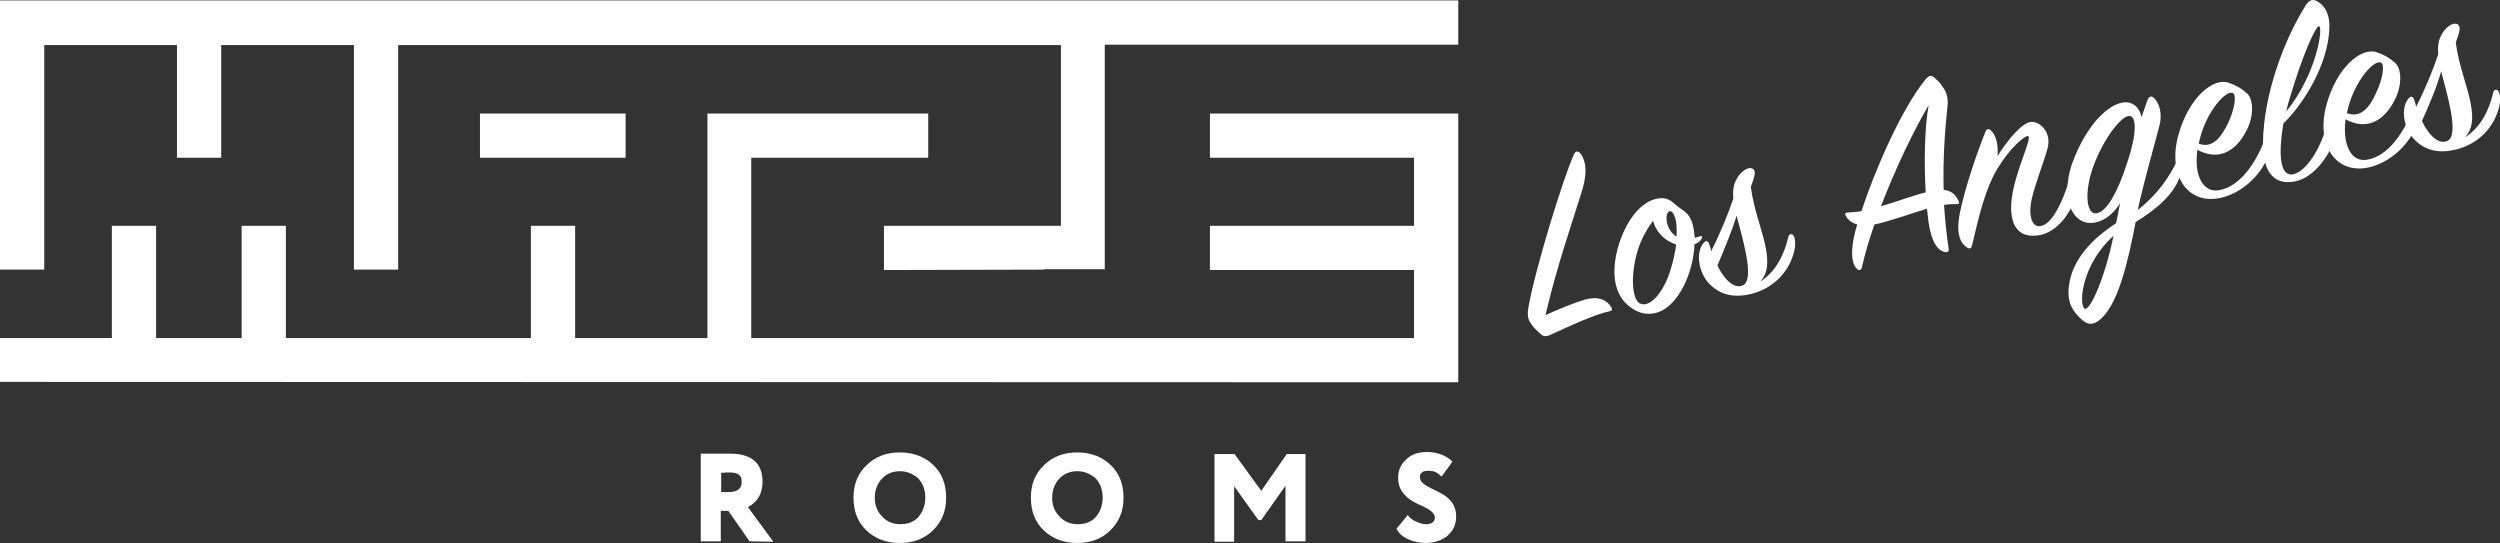 <?xml version="1.0" encoding="UTF-8"?>
<!-- Generator: Adobe Illustrator 19.1.0, SVG Export Plug-In . SVG Version: 6.00 Build 0)  -->
<svg version="1.1" id="Layer_1" xmlns="http://www.w3.org/2000/svg" xmlns:xlink="http://www.w3.org/1999/xlink" viewBox="169 357.7 599 130.1">
<rect x="169" y="357.7" width="599" height="130.1" fill="#333333" stroke="none"/>
<style type="text/css">
	.st0{fill:#FFFFFF;}
</style>
<g>
	<path class="st0" d="M348.6,487.4l-5.1-7.3h-1.8v7.3h-4.8v-21c0.5,0,1.7,0,3.8,0c1.9,0,3,0,3.3,0c5.1,0,7.7,2.3,7.7,6.7   c0,2.9-1.2,4.9-3.5,6.1l6.1,8.3L348.6,487.4L348.6,487.4z M343.9,470.9c0,0-0.1,0-0.3,0c-0.3,0-0.9,0-1.8,0.1v4.6h1.7   c2.2,0,3.2-0.8,3.2-2.4C346.8,471.6,345.8,470.9,343.9,470.9z"/>
	<path class="st0" d="M384.6,487.8c-3.2,0-5.9-1-8-3s-3.1-4.6-3.1-7.9c0-3.1,1-5.7,3.1-7.7c2.1-2.1,4.8-3.1,8-3.1s5.9,1,8,3   s3.1,4.6,3.1,7.9c0,3.2-1.1,5.8-3.2,7.8C390.5,486.8,387.8,487.8,384.6,487.8z M384.6,470.6c-1.7,0-3.2,0.6-4.3,1.8   c-1.1,1.2-1.7,2.7-1.7,4.6c0,1.8,0.6,3.3,1.8,4.5c1.1,1.2,2.6,1.8,4.3,1.8c1.9,0,3.4-0.6,4.4-1.8c1-1.2,1.6-2.7,1.6-4.6   s-0.6-3.4-1.7-4.6C387.7,471.2,386.3,470.6,384.6,470.6z"/>
	<path class="st0" d="M427.1,487.8c-3.2,0-5.9-1-8-3s-3.1-4.6-3.1-7.9c0-3.1,1-5.7,3.1-7.7c2.1-2.1,4.8-3.1,8-3.1s5.9,1,8,3   s3.1,4.6,3.1,7.9c0,3.2-1.1,5.8-3.2,7.8C433,486.8,430.3,487.8,427.1,487.8z M427.1,470.6c-1.7,0-3.2,0.6-4.3,1.8   c-1.1,1.2-1.7,2.7-1.7,4.6c0,1.8,0.6,3.3,1.8,4.5c1.1,1.2,2.6,1.8,4.3,1.8c1.9,0,3.4-0.6,4.4-1.8c1-1.2,1.6-2.7,1.6-4.6   s-0.6-3.4-1.7-4.6C430.2,471.2,428.8,470.6,427.1,470.6z"/>
	<path class="st0" d="M481.8,487.4H477v-13.3l-5.8,8.2h-0.7l0,0l-5.8-8.1v13.3H460v-21h4.8l0,0l6.4,8.8l6.1-8.8h4.5V487.4z"/>
	<path class="st0" d="M510.7,487.8c-1.5,0-3-0.3-4.3-0.9c-1.4-0.6-2.3-1.5-2.8-2.5l0,0l0,0l2.7-3.3l0,0c0.5,0.7,1.2,1.3,2.1,1.6   c0.8,0.4,1.6,0.6,2.4,0.6c1.2,0,2-0.6,2-1.6c0-1.2-1.6-2.1-3.1-2.8c-1.2-0.5-2.7-1.2-3.8-2.3c-0.6-0.6-1.1-1.2-1.4-1.9   c-0.4-0.8-0.5-1.6-0.5-2.6c0-1.7,0.6-3.1,1.9-4.3c1.2-1.2,2.9-1.8,4.9-1.8c2.6,0,4.7,0.8,6.2,2.3l0,0l0,0l-2.6,3.6l0,0   c-1-1-1.7-1.4-3.2-1.4c-0.6,0-1.2,0.1-1.5,0.4c-0.4,0.3-0.5,0.7-0.5,1.1c0,1.4,1.5,2.1,3.3,3c1.2,0.6,2.6,1.2,3.6,2.2   c1.2,1.1,1.8,2.5,1.8,4.3c0,0.9-0.2,1.7-0.5,2.5c-0.3,0.7-0.9,1.4-1.5,2c-0.7,0.6-1.4,1-2.3,1.3   C512.7,487.6,511.7,487.8,510.7,487.8z"/>
	<path class="st0" d="M169,449.2v-10.5h26.8v-26.9h10.6v26.9h20.5v-26.9h10.6v26.9h58.7v-26.9h10.6v26.9h31.7v-53.8h52.9v10.6H349   v43.2h158.8v-16.3h-48.9v-10.6h48.9v-16.3h-48.9v-10.6h59.5v64.4L169,449.2L169,449.2z M380.8,422.4v-10.6h42.4v-43.3H264.4v53.8   h-10.6v-53.8H222v27h-10.6v-27h-31.8v53.8H169v-64.5h349.4v10.6h-84.7v53.8h-14.5v0.1L380.8,422.4L380.8,422.4z M284,395.5v-10.6   h34.9v10.6H284z"/>
</g>
<g>
	<path class="st0" d="M548.7,429.5c3.2-0.9,5.2,0,6.3,1.7c0.3,0.5,0.4,0.9-0.4,1.1c-3.2,0.6-10,3.7-13.6,5.4c-1.5,0.7-2.1,0.8-3-0.1   c-0.8-0.7-1.8-1.7-2.2-2.4c-0.7-1-0.9-2-0.6-3.8c1.5-8.7,8.1-30.4,10.9-36.7c0.4-0.9,1-0.9,1.6-0.2c1.1,1.5,1.9,4.1,0.2,9.4   c-2.1,6.8-6,18-8.6,29.3C542.8,431.6,546.3,430.2,548.7,429.5z"/>
	<path class="st0" d="M575,416.2c-0.2,5.8-3,13.1-7.4,15.7c-2.2,1.3-5.5,1.7-8.7-1.2c-3.6-3.2-3.8-9-1.9-14.8   c1.6-4.9,4.7-9.5,8.6-10.5c2-0.5,3.2-0.2,4.8,1.3c1.9,1.7,3.9,1.8,4.5,6.5c0,0.5,0.1,1,0.2,1.5c0.4-0.1,0.7-0.3,1.3-0.4   c0.5-0.1,0.5,0.2,0.3,0.6C576.3,415.6,575.7,416,575,416.2z M569.2,415.7c-1.6-0.8-3.6-2.7-4.1-5.1c-1.4,1.8-2.9,4.4-3.7,7.1   c-1.7,5.5-1.5,11.6,0.5,12.7c2.1,1.1,5.6-2,7.5-8.5c0.6-2,1-4,1.2-5.6C570.1,416.1,569.7,415.9,569.2,415.7z M570.2,409.5   c-0.7-2-2-1.3-1.9,0.6c0,1.8,1.1,3.5,2.4,4.3C570.8,412.3,570.7,410.6,570.2,409.5z"/>
	<path class="st0" d="M584.3,405.3c-0.2-2.6,0.2-3.9,1.3-5.5c1.2-1.6,2.6-2.1,3.3-1.7c0.8,0.5,0.6,1.3,0.1,3   c-0.2,0.4-0.3,0.9-0.5,1.4c0.8,6,3,10.8,3.7,15.3c0.4,2.5,0.5,5.4-1.5,7.4c4-2.5,5.9-6.9,6.8-10.8c0.2-0.8,0.9-0.7,1.2-0.3   c0.4,0.5,0.7,2.2,0,4.5c-1.5,5-5.4,8.3-10,9.5c-3.7,0.9-7.5,0.7-10.6-2.9c-2.1-2.6-2.8-6.9-1-9.2c0.6-0.8,1.2-0.7,1.5,0.4   c0.2,0.5,0.3,1,0.4,1.5C581.1,413.7,583.1,408.9,584.3,405.3z M580.5,421.3c1.7,3.6,4.2,5.8,6.2,4.7c2.8-1.5-0.3-11.5-1.6-16.6   C583.9,413.2,582.2,417.3,580.5,421.3z"/>
	<path class="st0" d="M618.1,411.5c-1.3,3.7-2.3,7.2-3,10.3c-0.1,0.6-0.7,0.8-1.1,0.4c-1-0.9-1.6-2.8-1-6.7c0.2-1,0.5-2.5,1-4   c-1.6-0.5-2.3-1.3-2.6-1.8c-0.5-0.8-0.4-1.1,0.6-1.1c0.9-0.1,1.9-0.1,3-0.3c3.2-9.8,9.6-24.5,15.3-31.5c0.9-1.1,1.5-1.2,2.3-0.4   c0.8,0.8,1.1,0.9,2,2.3c1,1.4,1.2,2.9,1,4.7c-0.6,5.5-1.1,12.4-0.9,19.8c2.1,0.2,3,1.4,3.6,2.7c0.2,0.6,0,0.8-0.6,0.7   c-0.8,0-1.7,0-2.9,0.2c0.2,3.5,0.6,7.1,1.1,10.5c0.1,0.6-0.2,0.9-0.9,0.8c-1.4-0.3-2.8-1.7-3.6-5.4c-0.3-1.3-0.5-3-0.7-5   C626.2,409.1,621.1,410.9,618.1,411.5z M630.4,403.8c-0.4-6.9-0.3-15.4,0.7-20.9c-3.8,6.5-8.1,15.5-11.4,24.2   C623.6,406,627.4,404.5,630.4,403.8z"/>
	<path class="st0" d="M655.7,386.9c2.2-0.1,4.9,2.6,3.9,6.3c-0.8,3.1-3,8.6-3.8,12.2c-0.9,4.1,0.1,7.1,2.4,6.4   c2.6-0.7,4.9-5.6,6.5-10.6c0.2-0.6,0.7-0.7,1.1-0.3c0.6,0.6,0.8,2.1,0.3,4.2c-1,4-4.4,8.1-8.2,8.9c-5.5,1.1-7.6-2.6-6.9-8.6   c0.8-6.8,5.1-14.8,3.9-15.1c-0.7-0.1-4.1,2.5-7.3,7.8c-3,4.9-4.5,11.7-6.1,18.4c-0.1,0.6-0.5,1-1.2,0.5c-1.6-1-2.4-3.1-2-6.5   c0.5-4.3,3.6-14.3,6.4-21.2c0.3-0.8,0.8-0.8,1.4-0.3c1.3,1.4,1.7,3.6,1.5,6.1C649.9,391.4,653.5,387,655.7,386.9z"/>
	<path class="st0" d="M680.7,410.9c-1.8,9.4-4.3,20.6-9.1,23.8c-1.2,0.8-2.5,0.9-4-0.6c-1.8-1.7-3.4-3.7-2.9-7.8   c0.7-6.2,5.4-11.3,11.3-15.1c0.4-1.6,0.6-3.2,1-4.8c-1.5,2.3-3.5,4.1-5.9,4.6c-5.9,1.2-8.8-6.6-5.1-15.5   c3.5-8.5,8.1-12.5,11.4-13.2c2.6-0.5,4.3,1.2,4.7,3.5c0.5-1.5,1-2.8,1.4-4c0.3-1,1-1.2,1.5-0.7c1.2,1,2.3,3.6,1.3,7.1   c-1.1,4.3-3.6,12.9-5.1,19.8c4.9-3.8,7.7-8.1,9.6-12.1c0.3-0.6,0.9-0.7,1.1-0.1c0.2,0.6,0.2,2-0.5,4   C689.8,404.4,685.6,407.9,680.7,410.9z M668.4,431.6c1.1,1.1,4.8-6.7,7-17.4C668,420.8,667,430.2,668.4,431.6z M679,385.5   c-2,0.3-5.9,5.4-8.3,11.7s-1.9,12.1,0.7,11.6c2.5-0.5,5-5.2,7.1-11.6C681.2,389.4,680.9,385.2,679,385.5z"/>
	<path class="st0" d="M700.5,403.3c5.4-0.8,9.1-7,11-11.8c0.2-0.6,0.7-0.7,1.1-0.2s0.5,2.3-0.3,4.2c-1.9,4.5-6.3,8.5-11.2,9.6   c-8.2,1.8-12.7-5.7-10.2-14.9s8.4-13.9,12-12.7c1.8,0.6,3.2,1.4,4.5,2.6c1.5,1.3,1.8,5.4-0.3,9.2c-2.4,4.5-6.4,7.1-11.6,4.3   C694.6,400,697,403.8,700.5,403.3z M702.8,387.3c1.5-3.1,2.2-6.8,1.2-7.3c-1.6-0.8-6.2,4.2-7.9,10.9c-0.1,0.4-0.2,0.9-0.3,1.2   C699.3,393.5,701.4,390.1,702.8,387.3z"/>
	<path class="st0" d="M718.2,399.5c3.2-0.4,6.7-6,8.2-11.5c0.3-0.9,1-1.1,1.4-0.3c0.5,1,0.6,2.4,0.2,4.1c-0.5,2.1-4.1,8.5-9.3,9.4   c-4.5,0.8-7.5-1.8-7.5-9.1c0.1-11.7,5.1-25,10.3-33.2c0.8-1.2,1.6-1.5,2.7-0.9c2.2,1.3,3.1,3.6,2.9,6.8c-0.4,8.4-6,17.6-11,22.5   C714.9,394.3,715.2,399.8,718.2,399.5z M724.7,364c-0.9-0.3-4.3,7.8-7,17c-0.4,1.2-0.7,2.3-0.9,3.4   C724.1,375.4,725.6,364.4,724.7,364z"/>
	<path class="st0" d="M736,396c5.4-0.8,9.1-7,11-11.8c0.2-0.6,0.7-0.7,1.1-0.2s0.5,2.3-0.3,4.2c-1.9,4.5-6.3,8.5-11.2,9.6   c-8.2,1.8-12.7-5.7-10.2-14.9c2.5-9.2,8.4-13.9,12-12.7c1.8,0.6,3.2,1.4,4.5,2.6c1.5,1.3,1.8,5.4-0.3,9.2   c-2.4,4.5-6.4,7.1-11.6,4.3C730.2,392.7,732.5,396.5,736,396z M738.3,380c1.5-3.1,2.2-6.8,1.2-7.3c-1.6-0.8-6.2,4.2-7.9,10.9   c-0.1,0.4-0.2,0.9-0.3,1.2C734.9,386.2,737,382.9,738.3,380z"/>
	<path class="st0" d="M753.2,370.7c-0.2-2.6,0.2-3.9,1.3-5.5c1.2-1.6,2.6-2.1,3.3-1.7c0.8,0.5,0.6,1.3,0.1,3   c-0.2,0.4-0.3,0.9-0.5,1.4c0.8,6,3,10.8,3.7,15.3c0.4,2.5,0.5,5.4-1.5,7.4c4-2.5,5.9-6.9,6.8-10.8c0.2-0.8,0.9-0.7,1.2-0.3   c0.4,0.5,0.7,2.2,0,4.5c-1.5,5-5.4,8.3-10,9.5c-3.7,0.9-7.5,0.7-10.6-2.9c-2.1-2.6-2.8-6.9-1-9.2c0.6-0.8,1.2-0.7,1.5,0.4   c0.2,0.5,0.3,1,0.4,1.5C750,379.2,752,374.4,753.2,370.7z M749.3,386.7c1.7,3.6,4.2,5.8,6.2,4.7c2.8-1.5-0.3-11.5-1.6-16.6   C752.8,378.7,751.1,382.7,749.3,386.7z"/>
</g>
</svg>